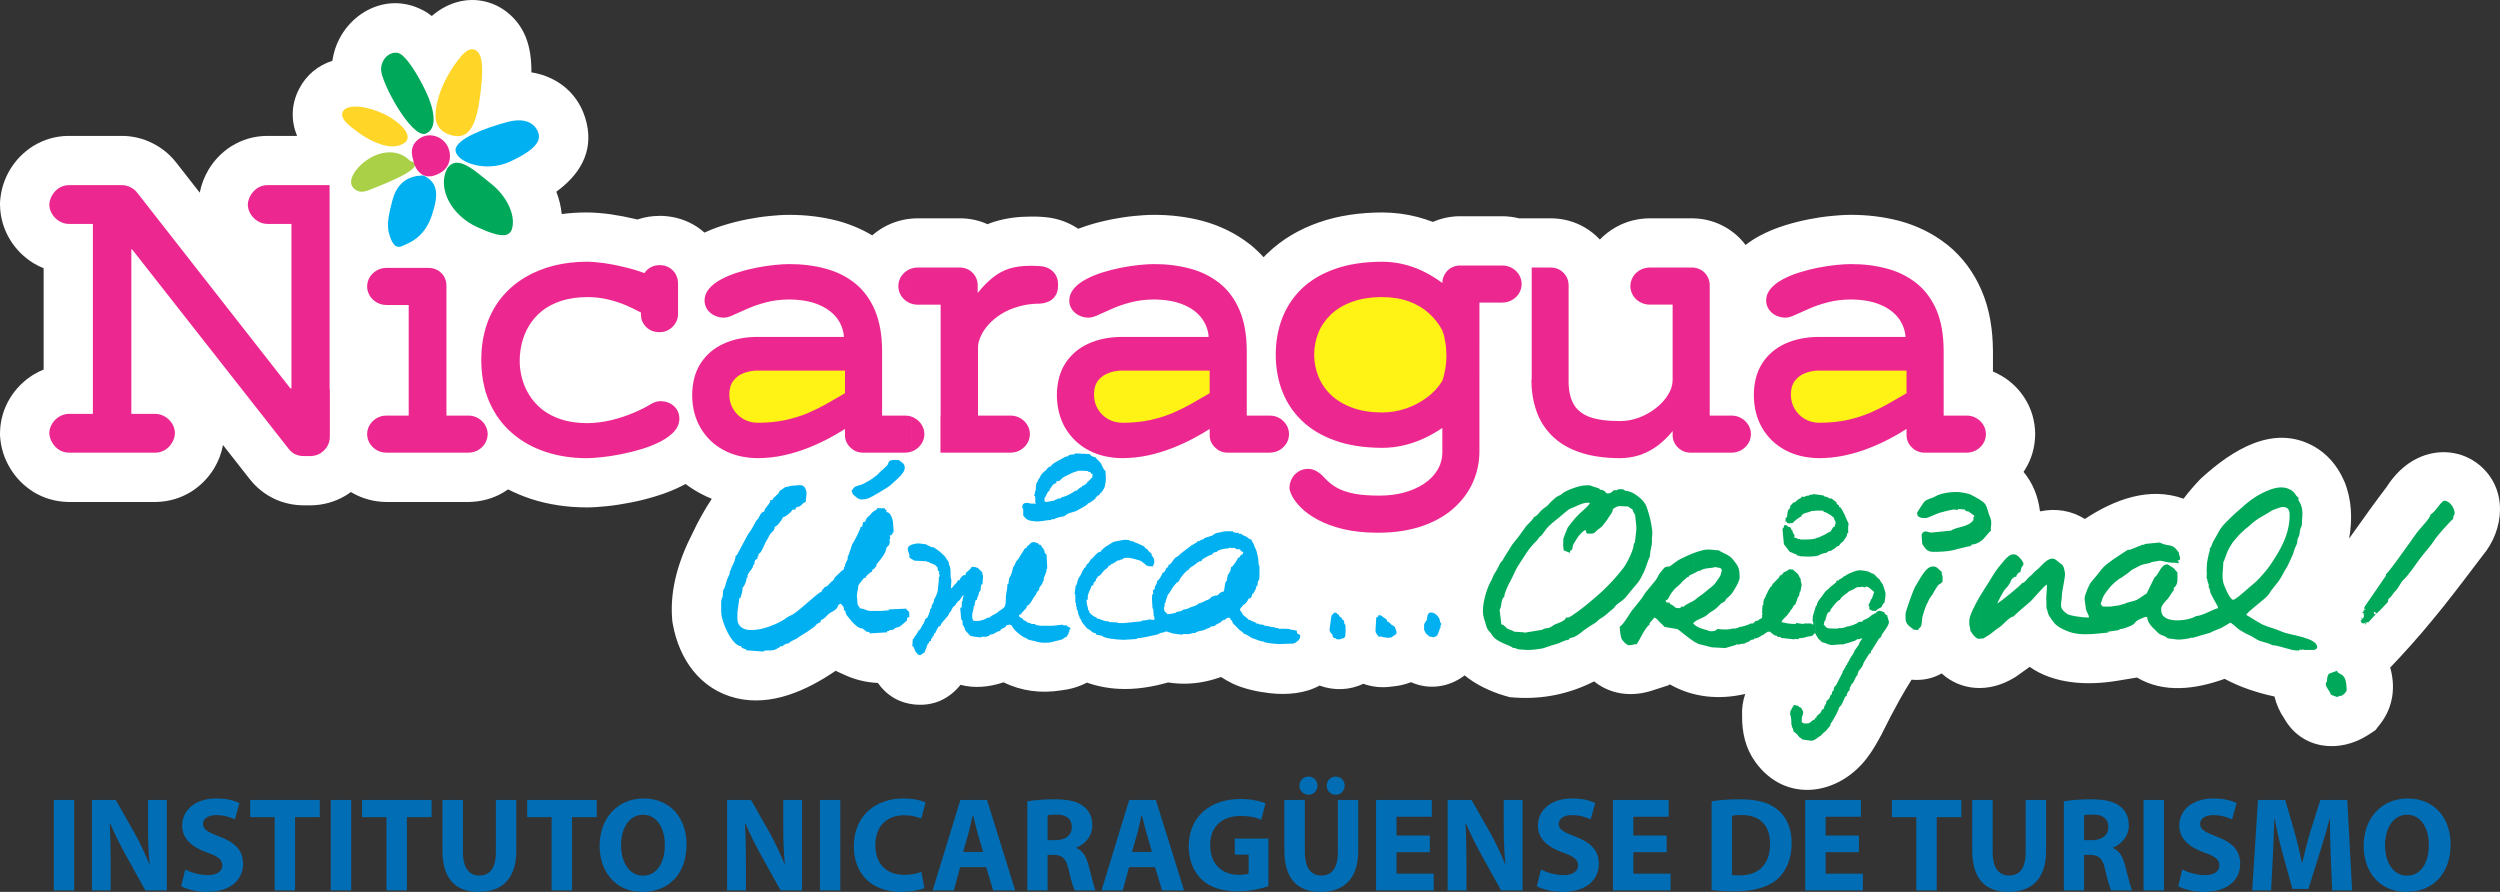 <svg xmlns="http://www.w3.org/2000/svg" width="500" height="178.38"><rect width="100%" height="100%" fill="#333333" stroke="none"/><path d="M14.836 178.086h-4.072V159.99h4.072v18.096zM18.386 178.084V159.99h4.772l3.757 6.623c1.078 1.914 2.118 4.175 2.958 6.204h.058c-.255-2.382-.322-4.826-.322-7.564v-5.264h3.758v18.094h-4.3l-3.867-6.986c-1.07-1.947-2.283-4.263-3.144-6.378h-.097c.123 2.41.175 4.957.175 7.918v5.446h-3.75zM37.045 173.906c1.077.557 2.79 1.11 4.537 1.11 1.88 0 2.875-.77 2.875-1.977 0-1.096-.86-1.78-3.03-2.523-3.01-1.078-4.99-2.742-4.99-5.408 0-3.077 2.592-5.414 6.833-5.414 2.085 0 3.548.4 4.616.91l-.903 3.277c-.703-.34-2.015-.86-3.758-.86-1.783 0-2.63.84-2.63 1.746 0 1.15.987 1.66 3.35 2.573 3.187 1.184 4.666 2.85 4.666 5.428 0 3.035-2.3 5.61-7.272 5.61-2.07 0-4.102-.558-5.118-1.133l.825-3.34zM54.927 163.432h-4.89v-3.442h13.918v3.442h-4.947v14.65h-4.08v-14.65zM70.24 178.086h-4.087V159.99h4.087v18.096zM77.297 163.432h-4.893v-3.442h13.918v3.442h-4.948v14.65h-4.077v-14.65zM92.582 159.99v10.394c0 3.14 1.202 4.722 3.275 4.722 2.142 0 3.322-1.503 3.322-4.722V159.99h4.08v10.147c0 5.587-2.824 8.243-7.543 8.243-4.56 0-7.224-2.547-7.224-8.304V159.99h4.09zM110.323 163.432h-4.887v-3.442h13.91v3.442h-4.937v14.65h-4.087v-14.65zM128.612 175.13c2.754 0 4.357-2.61 4.357-6.15 0-3.24-1.525-6.03-4.358-6.03-2.815 0-4.394 2.73-4.394 6.118 0 3.405 1.634 6.06 4.38 6.06h.014zm-.182 3.25c-5.338 0-8.508-4.054-8.508-9.21 0-5.418 3.484-9.474 8.803-9.474 5.55 0 8.587 4.166 8.587 9.156 0 5.952-3.567 9.527-8.858 9.527h-.024zM145.42 178.084V159.99h4.786l3.76 6.623c1.072 1.914 2.115 4.175 2.952 6.204h.052c-.225-2.382-.32-4.826-.32-7.564v-5.264h3.755v18.094h-4.287l-3.877-6.986c-1.073-1.947-2.272-4.263-3.133-6.378H149c.135 2.41.183 4.957.183 7.918v5.446h-3.764zM168.06 178.086h-4.07V159.99h4.07v18.096zM184.875 177.603c-.724.35-2.452.776-4.628.776-6.253 0-9.48-3.917-9.48-9.1 0-6.182 4.414-9.584 9.89-9.584 2.122 0 3.722.426 4.452.803l-.856 3.22c-.8-.345-1.968-.67-3.438-.67-3.225 0-5.75 1.965-5.75 6.018 0 3.618 2.15 5.903 5.77 5.903 1.267 0 2.618-.24 3.443-.592l.595 3.225zM196.618 170.384l-1.122-3.844c-.296-1.07-.603-2.434-.886-3.493h-.076c-.243 1.077-.545 2.453-.806 3.493l-1.1 3.844h3.99zm-4.582 3.05l-1.266 4.65h-4.242l5.54-18.095h5.34l5.634 18.095h-4.412l-1.394-4.652h-5.2zM209.518 168.023h1.61c2.038 0 3.24-1.02 3.24-2.614 0-1.635-1.116-2.493-2.997-2.493-1.003 0-1.572.048-1.852.13v4.976zm-4.053-7.76c1.31-.243 3.25-.404 5.45-.404 2.69 0 4.564.403 5.845 1.447 1.11.86 1.707 2.124 1.707 3.788 0 2.28-1.64 3.862-3.207 4.425v.082c1.256.51 1.956 1.69 2.42 3.356.556 2.057 1.1 4.437 1.438 5.127h-4.175c-.274-.514-.733-1.987-1.23-4.214-.52-2.28-1.304-2.868-2.993-2.896h-1.202v7.11h-4.053v-17.82zM230.396 170.384l-1.117-3.844c-.305-1.07-.625-2.434-.9-3.493h-.078c-.24 1.077-.53 2.453-.797 3.493l-1.107 3.844h3.998zm-4.586 3.05l-1.272 4.65h-4.232l5.535-18.095h5.332l5.64 18.095h-4.402l-1.393-4.652h-5.207zM253.68 177.248c-1.265.426-3.654 1.02-6.036 1.02-3.314 0-5.7-.825-7.364-2.414-1.634-1.585-2.538-3.943-2.538-6.597.02-6.015 4.4-9.457 10.325-9.457 2.34 0 4.138.463 5.036.858l-.874 3.305c-.99-.46-2.204-.773-4.184-.773-3.405 0-6.01 1.92-6.01 5.848 0 3.755 2.352 5.93 5.708 5.93.916 0 1.677-.1 1.984-.24v-3.812h-2.775v-3.195h6.728v9.528zM267.142 158.948c-1.053 0-1.8-.84-1.8-1.8 0-1.048.777-1.83 1.824-1.83.98 0 1.77.782 1.77 1.83 0 .96-.747 1.8-1.77 1.8h-.024zm-5.42 0c-1.065 0-1.837-.84-1.837-1.8 0-1.048.803-1.83 1.853-1.83.964 0 1.755.782 1.755 1.83 0 .96-.754 1.8-1.755 1.8h-.016zm-.757 1.04v10.395c0 3.14 1.2 4.725 3.286 4.725 2.143 0 3.324-1.506 3.324-4.725v-10.395h4.07v10.148c0 5.59-2.816 8.243-7.533 8.243-4.563 0-7.24-2.548-7.24-8.302v-10.09h4.095zM285.958 170.436h-6.652v4.293h7.44v3.355H275.21V159.99h11.155v3.362h-7.06v3.758h6.653v3.326zM289.53 178.084V159.99h4.786l3.754 6.623c1.078 1.914 2.127 4.175 2.955 6.204h.06c-.246-2.382-.337-4.826-.337-7.564v-5.264h3.764v18.094h-4.29l-3.874-6.986c-1.07-1.947-2.28-4.263-3.137-6.378h-.11c.138 2.41.19 4.957.19 7.918v5.446h-3.76zM308.2 173.906c1.07.557 2.784 1.11 4.53 1.11 1.878 0 2.885-.77 2.885-1.977 0-1.096-.867-1.78-3.046-2.523-3-1.078-4.99-2.742-4.99-5.408 0-3.077 2.606-5.414 6.848-5.414 2.06 0 3.533.4 4.622.91l-.916 3.277c-.703-.34-2.026-.86-3.773-.86-1.764 0-2.616.84-2.616 1.746 0 1.15.986 1.66 3.354 2.573 3.192 1.184 4.67 2.85 4.67 5.428 0 3.035-2.306 5.61-7.278 5.61-2.06 0-4.102-.558-5.124-1.133l.833-3.34zM333.342 170.436h-6.67v4.293h7.442v3.355H322.59V159.99h11.14v3.362h-7.058v3.758h6.67v3.326zM346.404 174.992c.347.082.93.082 1.433.082 3.728.034 6.174-2.005 6.174-6.33 0-3.897-2.205-5.747-5.744-5.747-.897 0-1.515.086-1.862.16v11.835zm-4.08-14.73c1.506-.274 3.462-.402 5.513-.402 3.454 0 5.706.56 7.434 1.875 1.87 1.4 3.056 3.654 3.056 6.867 0 3.472-1.263 5.86-2.973 7.33-1.914 1.586-4.838 2.334-8.38 2.334-2.127 0-3.65-.124-4.65-.26V160.26zM371.784 170.436h-6.654v4.293h7.436v3.355h-11.523V159.99h11.146v3.362h-7.06v3.758h6.654v3.326zM383.257 163.432h-4.884v-3.442h13.9v3.442h-4.932v14.65h-4.083v-14.65zM398.525 159.99v10.394c0 3.14 1.214 4.722 3.29 4.722 2.14 0 3.325-1.503 3.325-4.722V159.99h4.083v10.147c0 5.587-2.826 8.243-7.555 8.243-4.564 0-7.22-2.547-7.22-8.304V159.99h4.077zM416.815 168.023h1.618c2.04 0 3.247-1.02 3.247-2.614 0-1.635-1.135-2.493-3.006-2.493-.986 0-1.555.048-1.86.13v4.976zm-4.047-7.76c1.317-.243 3.252-.404 5.446-.404 2.687 0 4.565.403 5.85 1.447 1.103.86 1.694 2.124 1.694 3.788 0 2.28-1.634 3.862-3.186 4.425v.082c1.26.51 1.956 1.69 2.407 3.356.558 2.057 1.09 4.437 1.447 5.127h-4.19c-.265-.514-.72-1.987-1.23-4.214-.498-2.28-1.28-2.868-2.978-2.896h-1.215v7.11h-4.047v-17.82zM432.797 178.086h-4.086V159.99h4.087v18.096zM436.47 173.906c1.078.557 2.797 1.11 4.56 1.11 1.874 0 2.85-.77 2.85-1.977 0-1.096-.845-1.78-3.027-2.523-3.013-1.078-4.997-2.742-4.997-5.408 0-3.077 2.602-5.414 6.862-5.414 2.048 0 3.53.4 4.607.91l-.91 3.277c-.7-.34-2.017-.86-3.77-.86-1.777 0-2.626.84-2.626 1.746 0 1.15 1.01 1.66 3.36 2.573 3.193 1.184 4.663 2.85 4.663 5.428 0 3.035-2.3 5.61-7.27 5.61-2.08 0-4.107-.558-5.123-1.133l.82-3.34zM466.14 171.167c-.074-2.185-.156-4.793-.156-7.45h-.058c-.587 2.316-1.345 4.884-2.033 7.024l-2.21 7.045h-3.197l-1.932-6.978c-.587-2.145-1.184-4.7-1.63-7.09h-.068c-.067 2.45-.18 5.24-.28 7.504l-.356 6.863h-3.782l1.162-18.093h5.44l1.772 6.062c.59 2.078 1.13 4.333 1.54 6.447h.103c.477-2.094 1.098-4.446 1.716-6.49l1.9-6.02h5.39l.96 18.093h-3.977l-.304-6.916zM481.425 175.13c2.765 0 4.35-2.61 4.35-6.15 0-3.24-1.54-6.03-4.35-6.03-2.82 0-4.416 2.73-4.416 6.118 0 3.405 1.65 6.06 4.384 6.06h.03zm-.186 3.25c-5.344 0-8.51-4.054-8.51-9.21 0-5.418 3.482-9.474 8.804-9.474 5.553 0 8.59 4.166 8.59 9.156 0 5.952-3.57 9.527-8.852 9.527h-.033z" fill="#006db5"/><path d="M349.11 48.994c.872-.68 1.803-1.284 2.767-1.805 1.634-.874 3.32-1.56 5.08-2.11 1.55-.495 3.15-.885 4.75-1.207l.09-.022c1.467-.276 2.94-.51 4.427-.653 1.294-.128 2.587-.225 3.868-.225 3.298-.015 6.575.365 9.78 1.202 3.462.93 6.66 2.483 9.472 4.686l.04.027c3.082 2.447 5.382 5.6 6.93 9.2 1.653 3.814 2.247 7.965 2.277 12.106v4.114c.527.216 1.045.475 1.568.773 1.97 1.123 3.6 2.68 4.814 4.604 1.336 2.105 2.014 4.494 2.06 6.986v.316c-.046 2.487-.724 4.872-2.06 6.984-.094.137-.177.27-.265.408 1.823 2.18 2.912 4.85 3.28 7.826.046.036.08.05.107.064 3.116-.676 6.268-.122 8.876 1.536l.033-.03c5.82-3.83 12.817-6.518 19.71-4.032.96-1.284 2.013-2.504 3.118-3.676l.272-.283.286-.264c5.933-5.378 14.094-10.718 22.19-6.36 2.81 1.518 4.863 3.94 6.157 6.833l.06.16.092.166c1.47 3.61 1.625 7.527.94 11.388.234-.316.46-.648.69-.967 2.213-3.13 4.446-6.234 6.76-9.29 1.563-2.442 3.602-4.536 6.23-5.8 4.105-1.99 8.947-1.54 12.46 1.425 5.652 4.787 4.946 12.89.467 18.154-2.578 3.413-5.143 6.803-7.8 10.144-2.783 3.466-5.653 6.864-8.686 10.108l-1.872 1.996-.04.01c1.093 3.85.634 7.874-1.922 11.22l-1.04 1.337-1.416.93c-5.76 3.747-13.294 2.944-16.818-3.288-.93-1.348-1.576-2.836-1.944-4.382-3.46-.742-6.853-1.856-9.975-3.533-5.814 2.09-12.15 2.934-17.53-.264l-4.045.666c-5.925.97-12.552.624-17.418-2.796-.864.633-1.728 1.253-2.604 1.86l-.222.157-.24.14c-5.13 3.14-10.765 2.59-14.53-.843-1.72.98-3.75 1.452-6.027 1.254-.82 1.317-1.622 2.656-2.38 4.01-1.232 2.206-2.385 4.434-3.502 6.692l-.072.152-.08.15c-.84 1.572-1.71 3.1-2.796 4.545-5.745 7.653-16.382 9.235-22.395.925-1.966-2.71-2.69-5.867-2.662-9.162-.083-1.552.14-3.058.623-4.464-5.188 1.19-10.406.755-15.12-1.938l-.1.16-3.402 1.1c-3.663 1.183-7.552.934-10.805-1.245-.28-.19-.54-.382-.793-.59-4.896 2.465-10.108 3.62-15.814 3.235l-1.09-.085-1.052-.304c-2.926-.88-5.656-2.19-7.944-4.044-3.08 2.35-7.07 2.985-10.714 1.357-1.22.474-2.516.763-3.84.87-1.935.285-3.882.11-5.717-.558-2.72 1.32-5.882 1.41-8.74.365-2.942 1.598-6.48 1.902-9.92 1.528-2.436-.274-5.284-.88-7.493-1.944-.8-.39-1.552-.81-2.295-1.3-1.156.418-2.346.744-3.563.978-2.32.435-4.686.475-7.017.11-3.164.897-6.444 1.445-9.743 1.284-2.203-.1-4.418-.51-6.496-1.25-1.63.85-3.414 1.365-5.255 1.566-3.99.618-7.887.122-11.405-1.625-2.854.947-5.81 1.25-8.62.5-2.11 2.62-5.088 4.247-8.907 3.958-3.355-.252-5.902-1.88-7.63-4.332-2.474-.103-4.9-.73-7.136-1.835-.438-.182-.88-.386-1.293-.602-5.84 3.987-12.93 7.176-19.93 5.466-7.193-1.75-11.39-7.796-12.65-14.807l-.08-.457-.043-.45c-.518-6.095 1.363-12.005 4.12-17.36 1.11-2.38 2.382-4.625 3.797-6.783-.79-.313-1.576-.684-2.322-1.092-1.02-.554-2.005-1.174-2.918-1.87-.146.084-.31.163-.465.25-1.726.884-3.52 1.605-5.366 2.162-1.695.526-3.414.967-5.157 1.296-1.573.31-3.147.563-4.735.727-1.345.14-2.69.247-4.05.247-3.837 0-7.647-.542-11.292-1.744l-.04-.015c-1.51-.51-2.975-1.122-4.384-1.843-.356.246-.734.478-1.1.7-2.044 1.165-4.313 1.768-6.67 1.816H77.113c-2.34-.048-4.586-.65-6.622-1.804-.106-.056-.21-.117-.313-.184-.353.262-.736.51-1.117.743l-.045.03c-2.07 1.213-4.403 1.85-6.795 1.89h-1.467c-2.032 0-4.016-.44-5.86-1.285l-.073-.043c-1.89-.9-3.54-2.23-4.844-3.88L44.6 89.008c-.305 1.637-.896 3.216-1.772 4.653-1.123 1.865-2.662 3.444-4.51 4.625l-.05.033-.065.037c-2.097 1.305-4.488 1.987-6.96 2.038H13.62c-2.474-.05-4.875-.733-6.984-2.038l-.08-.055-.096-.067c-1.81-1.178-3.326-2.73-4.424-4.573-1.147-1.875-1.817-3.965-2-6.135l-.036-.5.003-.498c.04-2.462.733-4.832 2.005-6.91 1.172-1.914 2.78-3.52 4.692-4.69.64-.39 1.327-.74 2.027-1.02V53.653c-.69-.28-1.37-.62-2.027-1.013-1.91-1.18-3.52-2.78-4.69-4.696C.737 45.844.044 43.49.004 41.028L0 40.535l.037-.49c.182-2.197.852-4.28 1.993-6.16 1.104-1.837 2.62-3.392 4.43-4.57l.097-.063.082-.05c2.117-1.3 4.506-1.995 6.98-2.02h10.994c2.053.04 4.053.536 5.884 1.46l.073.035c1.82.922 3.382 2.197 4.64 3.79l4.74 6.065c.316-1.637.918-3.2 1.79-4.646 1.106-1.838 2.612-3.393 4.417-4.57l.1-.064.095-.05c2.1-1.3 4.494-1.995 6.968-2.02h6.092c-1.205-2.94-1.23-6.237.407-9.396 1.502-2.897 3.88-4.728 6.666-5.63 1.14-8.373 9.996-14.322 18.017-10.147.666.32 1.284.73 1.86 1.19C89.678.32 94.112-.907 98.426.736c3.052 1.166 5.495 3.64 6.715 6.66.877 2.168 1.16 4.63 1.14 7.07 5.223.852 9.626 4.253 11.026 10.05 1.47 6.08-1.628 10.617-6.04 13.824.556 1.437.925 2.946 1.083 4.47 1.653-.218 3.318-.32 4.982-.32 1.573 0 3.128.147 4.692.348l.067.012c1.678.244 3.33.56 4.96.95.15.04.296.073.433.1 1.403-.475 2.872-.72 4.36-.72h.58l.263.01c2.35.126 4.62.835 6.6 2.1.58.38 1.11.79 1.616 1.233 1.217-.572 2.458-1.047 3.736-1.442 1.558-.495 3.156-.885 4.747-1.207l.098-.022c1.46-.276 2.942-.51 4.424-.653 1.293-.128 2.59-.225 3.867-.225 3.302-.015 6.59.365 9.792 1.202 2.42.657 4.744 1.62 6.877 2.9.694-.612 1.464-1.15 2.285-1.625 2.03-1.148 4.29-1.745 6.622-1.784h8.842c1.844.018 3.645.42 5.316 1.174.456-.192.92-.36 1.403-.517l.12-.027c2.29-.697 4.69-.98 7.083-.98.38 0 .755 0 1.14.003.57.017 1.142.047 1.7.105 2.09.162 4.1.788 5.926 1.853.255.153.508.314.76.472.633-.24 1.28-.463 1.932-.67 1.56-.495 3.144-.885 4.756-1.207l.086-.022c1.475-.276 2.942-.51 4.418-.653 1.305-.128 2.595-.225 3.873-.225 3.31-.015 6.59.365 9.78 1.202 3.457.93 6.664 2.483 9.484 4.686l.04.027c.973.785 1.886 1.646 2.713 2.556.235-.268.493-.505.764-.767 2.9-2.808 6.39-4.826 10.197-6.164 4.07-1.443 8.4-2.003 12.72-2.02h.105c2.367.017 4.728.306 7.022.912 1.038.277 2.05.602 3.055.977 1.625-.714 3.4-1.098 5.197-1.134H300.64c1.067.02 2.144.158 3.173.42h6.568c2.315.04 4.58.654 6.58 1.828 1.13.66 2.137 1.47 3.01 2.413.922-.955 1.987-1.786 3.168-2.458 2.038-1.148 4.278-1.745 6.633-1.784H338.615c2.32.04 4.57.654 6.57 1.828 1.53.895 2.872 2.082 3.927 3.5" fill="#fff" fill-rule="evenodd"/><path d="M96.89 84.786c-.343-.475-.76-.86-1.283-1.163-.58-.337-1.223-.5-1.917-.505h-4.4V57.084c0-.648-.173-1.242-.472-1.765-.313-.53-.74-.954-1.265-1.264-.53-.304-1.12-.462-1.765-.478h-8.523c-.694.016-1.32.174-1.902.508-.593.335-1.035.764-1.4 1.327-.347.557-.523 1.178-.54 1.875.017.693.193 1.317.54 1.88.365.557.807.998 1.4 1.327.58.328 1.208.487 1.902.505h4.476v22.118h-4.475c-.694.006-1.32.168-1.902.505-.593.326-1.035.767-1.4 1.33-.347.554-.523 1.178-.54 1.862.017.715.193 1.333.54 1.893.365.554.807.986 1.4 1.327.58.328 1.208.48 1.902.5H93.69c.694-.02 1.336-.172 1.917-.5.523-.31.94-.685 1.284-1.175v-4.074zm0-18.327v11.03c-.416-1.68-.635-3.522-.638-5.502.003-2 .222-3.84.64-5.53M58.283 44.786h-4.817c-.69-.013-1.333-.2-1.923-.56-.588-.356-1.068-.83-1.418-1.42-.378-.592-.557-1.237-.566-1.934.054-.677.25-1.304.608-1.888.347-.57.825-1.044 1.376-1.406.578-.353 1.22-.54 1.923-.55H65.92v40.813h.05v9.535c-.01.694-.18 1.333-.527 1.905-.36.59-.83 1.044-1.418 1.41-.59.334-1.24.52-1.96.525h-1.31c-.61 0-1.18-.12-1.7-.362-.516-.234-.936-.587-1.31-1.074L26.413 49.87h-.146v32.9h4.817c.696.03 1.34.196 1.926.567.59.344 1.07.83 1.433 1.415.36.597.535 1.24.545 1.932-.052.685-.244 1.303-.59 1.875-.345.59-.807 1.058-1.388 1.426-.566.35-1.21.53-1.926.548h-17.32c-.7-.02-1.357-.198-1.93-.548-.556-.368-1.025-.837-1.363-1.427-.36-.573-.556-1.19-.616-1.876.018-.693.194-1.335.566-1.932.356-.584.84-1.07 1.415-1.415.6-.37 1.23-.538 1.93-.566h4.81V44.786h-4.81c-.7-.013-1.33-.2-1.93-.56-.576-.356-1.06-.83-1.415-1.42-.372-.592-.548-1.237-.566-1.934.06-.677.255-1.304.617-1.888.34-.57.808-1.044 1.365-1.406.572-.353 1.23-.54 1.93-.55h10.652c.572.01 1.122.14 1.68.42.535.276.99.63 1.335 1.09l30.645 39.15h.207v-32.9zM96.89 77.49c.248 1.058.598 2.044 1.017 2.984 1.09 2.443 2.578 4.49 4.52 6.153 1.913 1.66 4.143 2.896 6.69 3.748 2.544.834 5.283 1.26 8.216 1.26.815 0 1.81-.067 3.028-.198 1.212-.127 2.496-.328 3.895-.608 1.394-.27 2.77-.616 4.14-1.036 1.362-.414 2.597-.925 3.74-1.503 1.127-.59 2.028-1.265 2.722-2.01.663-.758 1.01-1.613 1.022-2.544-.01-.697-.174-1.305-.518-1.832-.33-.523-.794-.928-1.345-1.23-.584-.28-1.208-.44-1.91-.44-.35 0-.674.042-.978.155-.314.084-.6.218-.874.39-.962.586-2.112 1.182-3.484 1.76-1.37.584-2.857 1.083-4.46 1.476-1.608.392-3.236.593-4.912.615-1.984-.02-3.728-.264-5.222-.772-1.485-.493-2.75-1.17-3.818-2.02-1.035-.862-1.89-1.823-2.547-2.895-.654-1.077-1.123-2.19-1.43-3.347-.293-1.17-.442-2.297-.442-3.402 0-1.198.15-2.422.443-3.633.307-1.198.776-2.354 1.436-3.437.65-1.105 1.517-2.075 2.576-2.936 1.053-.846 2.352-1.522 3.852-2.015 1.525-.496 3.28-.748 5.292-.758 1.47.01 2.85.174 4.13.487 1.277.31 2.458.7 3.553 1.164 1.077.47 2.066.952 2.97 1.445v.41c0 .654.167 1.24.478 1.765.317.523.74.946 1.27 1.256.514.318 1.104.47 1.76.488h.345c.6-.018 1.156-.167 1.686-.46.52-.313.953-.717 1.288-1.22.344-.5.535-1.05.587-1.697v-6.38c-.006-.654-.155-1.25-.444-1.786-.297-.54-.702-.968-1.213-1.306-.514-.334-1.11-.505-1.768-.553h-.34c-.6 0-1.16.152-1.69.426-.524.287-.953.664-1.263 1.166-1.333-.487-2.69-.907-4.12-1.22-1.41-.356-2.757-.603-4.05-.794-1.3-.162-2.416-.262-3.384-.262-2.297 0-4.488.262-6.585.788-2.08.523-4.032 1.318-5.787 2.37-1.752 1.05-3.298 2.365-4.59 3.926-1.31 1.582-2.317 3.42-3.032 5.513-.167.484-.313.995-.447 1.522v11.03zm0 11.37v-4.074c.035.06.068.106.098.167.35.554.527 1.178.557 1.862-.03.715-.207 1.333-.557 1.893-.03.046-.063.09-.097.152m85.383-5.54c-.395-.14-.812-.196-1.247-.202h-4.607V70.195c-.007-3.24-.512-5.982-1.468-8.215-.96-2.23-2.306-4.014-3.998-5.36-1.713-1.347-3.682-2.324-5.918-2.91-2.252-.6-4.662-.902-7.24-.892-.794 0-1.767.064-2.89.176-1.117.116-2.328.292-3.594.54-1.26.25-2.5.562-3.724.95-1.235.375-2.343.847-3.353 1.38-1.007.538-1.82 1.16-2.407 1.86-.603.705-.91 1.502-.925 2.378.015.685.2 1.29.557 1.802.368.51.846.915 1.418 1.198.61.283 1.25.433 1.95.433.505-.028 1.165-.198 1.932-.576.794-.347 1.726-.773 2.8-1.245 1.074-.475 2.294-.892 3.654-1.245 1.388-.368 2.903-.556 4.583-.57 2.25.014 4.184.327 5.76.97 1.6.638 2.84 1.526 3.745 2.637.87 1.126 1.376 2.425 1.485 3.877h-17.234c-2.608 0-4.887.465-6.84 1.366-1.985.9-3.497 2.22-4.604 3.95-1.106 1.722-1.66 3.846-1.675 6.33.015 2.488.57 4.65 1.674 6.55 1.106 1.883 2.618 3.362 4.602 4.43 1.954 1.062 4.233 1.6 6.84 1.625 1.826-.015 3.594-.21 5.31-.593 1.686-.378 3.302-.88 4.817-1.485 1.493-.593 2.872-1.232 4.12-1.9 1.23-.665 2.31-1.28 3.2-1.867v1.384c.006.563.174 1.096.487 1.598.298.508.737.922 1.257 1.263.523.316 1.117.48 1.753.5h8.53c.434-.004.85-.074 1.246-.21v-7.006zm0-29.61v7.02c-.243-.065-.462-.17-.672-.296-.583-.332-1.055-.764-1.402-1.327-.34-.56-.53-1.184-.532-1.892.003-.69.19-1.315.532-1.875.347-.566.82-.995 1.403-1.333.21-.115.43-.222.673-.298m0 36.614c.228-.067.448-.177.66-.29.585-.34 1.04-.772 1.39-1.326.36-.56.54-1.178.552-1.893-.012-.684-.192-1.308-.55-1.862-.35-.563-.807-1.004-1.39-1.33-.214-.127-.434-.225-.662-.304v7.004zm29.218-13.08c-.088.57-.118 1.16-.118 1.785 0 .616.03 1.228.12 1.806v-3.593zm0-21.402v2.36c-.097.388-.252.73-.456 1.01-.347.48-.757.838-1.223 1.045-.468.213-.857.347-1.22.4-.355.054-.54.072-.56.066-1.603.006-3.063.204-4.38.6-1.315.374-2.46.89-3.473 1.52-.992.65-1.838 1.35-2.513 2.106-.688.784-1.196 1.56-1.525 2.342-.372.776-.542 1.51-.542 2.182v13.644h6.52c.704.006 1.336.168 1.912.505.584.326 1.05.767 1.4 1.33.352.554.53 1.178.55 1.862-.02.715-.198 1.333-.55 1.893-.35.554-.816.986-1.4 1.327-.576.328-1.208.48-1.91.5h-14.032v-7.417h.034v-22.19l-4.61.014c-.438 0-.846-.073-1.24-.213v-7.02c.394-.132.802-.196 1.24-.205h8.52c.645.012 1.232.183 1.75.478.53.313.95.742 1.27 1.27.302.522.47 1.113.482 1.752v1.585c1.028-1.278 2.06-2.313 3.073-3.113.99-.8 2.097-1.38 3.29-1.768 1.192-.366 2.604-.55 4.217-.55.3 0 .612 0 .955.017.352 0 .69.024 1.034.057.675.043 1.266.232 1.795.54.523.312.943.72 1.244 1.234.146.265.258.54.347.834m0 2.36v-2.36c.07.28.107.578.113.9v.473c-.006.368-.048.687-.112.988m44.986 25.834c-.18-.155-.383-.29-.602-.414-.576-.337-1.22-.5-1.917-.505h-4.607V70.195c-.01-3.24-.5-5.982-1.467-8.215-.968-2.23-2.29-4.014-3.998-5.36-1.704-1.347-3.685-2.324-5.925-2.91-2.23-.6-4.64-.902-7.217-.892-.804 0-1.774.064-2.894.176-1.124.116-2.332.292-3.595.54-1.265.25-2.522.562-3.745.95-1.22.375-2.343.847-3.33 1.38-1.013.538-1.813 1.16-2.41 1.86-.6.705-.912 1.502-.92 2.378.008.685.184 1.29.556 1.802.35.51.84.915 1.42 1.198.594.283 1.236.433 1.93.433.517-.028 1.17-.198 1.956-.576.782-.347 1.707-.773 2.782-1.245 1.086-.475 2.29-.892 3.666-1.245 1.36-.368 2.897-.556 4.583-.57 2.248.014 4.162.327 5.77.97 1.6.638 2.838 1.526 3.72 2.637.877 1.126 1.397 2.425 1.497 3.877h-17.246c-2.608 0-4.893.465-6.844 1.366-1.96.9-3.484 2.22-4.6 3.95-.816 1.3-1.336 2.802-1.55 4.543v3.593c.214 1.744.734 3.332 1.55 4.744 1.116 1.883 2.64 3.362 4.6 4.43 1.95 1.062 4.236 1.6 6.844 1.625 1.84-.015 3.602-.21 5.306-.593 1.683-.378 3.3-.88 4.82-1.485 1.497-.593 2.873-1.232 4.114-1.9 1.235-.665 2.322-1.28 3.21-1.867v1.384c.01.563.17 1.096.48 1.598.314.508.737.922 1.267 1.263.518.316 1.102.48 1.76.5h8.517c.696-.02 1.34-.172 1.917-.5.22-.13.422-.28.602-.423v-5.575zm0-20.487v14.764l-.043-.095c-.86-2.25-1.287-4.684-1.287-7.264 0-2.614.426-5.04 1.278-7.278l.052-.128zm124.83 23.624c.027.563.18 1.096.483 1.598.32.508.74.922 1.268 1.263.53.316 1.12.48 1.768.5h8.52c.69-.02 1.336-.172 1.896-.5.593-.34 1.053-.773 1.4-1.327.362-.56.53-1.178.538-1.893-.01-.684-.176-1.308-.54-1.862-.345-.563-.805-1.004-1.398-1.33-.56-.337-1.205-.5-1.896-.505h-4.616V70.195c-.015-3.24-.493-5.982-1.448-8.215-.97-2.23-2.316-4.014-4.02-5.36-1.713-1.347-3.676-2.324-5.918-2.91-2.237-.6-4.647-.902-7.224-.892-.803 0-1.774.064-2.888.176-1.128.116-2.33.292-3.61.54-1.26.25-2.506.562-3.726.95-1.217.375-2.355.847-3.35 1.38-1.004.538-1.8 1.16-2.4 1.86-.61.705-.91 1.502-.923 2.378.012.685.2 1.29.563 1.802.36.51.828.915 1.412 1.198.6.283 1.245.433 1.94.433.513-.028 1.16-.198 1.946-.576.785-.347 1.716-.773 2.796-1.245 1.07-.475 2.294-.892 3.664-1.245 1.372-.368 2.884-.556 4.576-.57 2.237.014 4.163.327 5.763.97 1.604.638 2.83 1.526 3.722 2.637.882 1.126 1.384 2.425 1.506 3.877h-17.246c-2.6 0-4.887.465-6.86 1.366-1.95.9-3.48 2.22-4.584 3.95-1.09 1.722-1.643 3.846-1.658 6.33.015 2.488.57 4.65 1.658 6.55 1.104 1.883 2.635 3.362 4.585 4.43 1.972 1.062 4.26 1.6 6.86 1.625 1.837-.015 3.596-.21 5.303-.593 1.704-.378 3.31-.88 4.82-1.485 1.506-.593 2.878-1.232 4.117-1.9 1.24-.665 2.315-1.28 3.2-1.867v1.384zm-39.366-4.056V57.005c-.006-.64-.173-1.23-.474-1.753-.31-.527-.728-.956-1.263-1.27-.524-.294-1.108-.465-1.774-.477h-8.506c-.697.012-1.33.183-1.917.502-.59.338-1.047.767-1.397 1.333-.34.56-.52 1.18-.55 1.875.03.708.21 1.32.55 1.883.35.572.807.995 1.397 1.324.587.33 1.22.496 1.917.505h4.6v15.086c-.008.995-.316 1.99-.915 2.946-.594.95-1.38 1.843-2.377 2.628-.995.794-2.112 1.424-3.348 1.908-1.226.468-2.492.702-3.797.718-2.617.012-4.683-.274-6.217-.83-1.5-.58-2.585-1.48-3.22-2.685-.646-1.21-.966-2.79-.932-4.73V57.006c-.018-.64-.177-1.23-.48-1.753-.32-.527-.75-.956-1.267-1.27-.516-.294-1.112-.465-1.763-.477h-3.87V75.91h-.05v.06c-.015 2.21.317 4.264.97 6.153.637 1.893 1.68 3.563 3.08 4.972 1.406 1.427 3.232 2.535 5.5 3.33 2.25.79 4.97 1.195 8.196 1.21 1.467-.015 2.842-.243 4.108-.694 1.27-.455 2.43-1.08 3.49-1.897 1.057-.81 2.022-1.75 2.895-2.836v.967c.006.563.176 1.096.478 1.598.3.508.727.922 1.262 1.263.533.316 1.108.48 1.76.5h8.312c.7-.02 1.33-.172 1.905-.5.575-.34 1.047-.773 1.397-1.327.364-.56.53-1.178.543-1.893-.012-.684-.18-1.308-.544-1.862-.35-.563-.823-1.004-1.398-1.33-.575-.337-1.205-.5-1.905-.505h-4.397zm-85.464-4.804c.86 2.193 2.142 4.14 3.877 5.81 1.755 1.702 3.977 3.03 6.642 3.98 2.678.97 5.827 1.447 9.44 1.47 1.612-.017 3.118-.194 4.563-.568 1.433-.356 2.766-.843 4.02-1.433 1.24-.612 2.39-1.266 3.444-1.984v4.82c0 1.33-.328 2.524-.98 3.592-.635 1.065-1.536 1.994-2.677 2.742-1.15.767-2.49 1.354-3.995 1.768-1.528.417-3.162.612-4.912.612-1.93 0-3.554-.107-4.92-.36-1.37-.252-2.56-.642-3.557-1.186-.97-.548-1.86-1.26-2.65-2.15-.453-.51-.936-.88-1.46-1.188-.52-.298-1.09-.466-1.713-.466-.71 0-1.35.19-1.914.542-.55.338-.98.8-1.293 1.372-.32.57-.484 1.193-.502 1.86-.003.413.182.985.554 1.71.383.718.973 1.49 1.804 2.327.834.834 1.944 1.62 3.317 2.368 1.366.748 3.058 1.372 5.03 1.86 1.993.473 4.327.735 7.02.735 3.368 0 6.316-.472 8.857-1.35 2.535-.883 4.637-2.08 6.326-3.607 1.686-1.52 2.97-3.258 3.816-5.21.855-1.955 1.27-4.012 1.27-6.178V60.516h4.61c.683-.015 1.32-.173 1.904-.51.584-.33 1.04-.762 1.396-1.325.344-.556.517-1.173.533-1.87-.016-.71-.19-1.327-.533-1.88-.356-.564-.812-1.002-1.396-1.33-.585-.326-1.22-.49-1.905-.5h-8.528c-.655.01-1.236.174-1.768.478-.527.314-.944.73-1.245 1.263-.314.518-.485 1.11-.488 1.757-1.055-.788-2.203-1.51-3.432-2.14-1.238-.644-2.577-1.15-4.007-1.527-1.446-.38-2.96-.575-4.59-.59-3.63.015-6.775.496-9.46 1.454-2.674.944-4.89 2.27-6.648 3.962-1.716 1.668-2.988 3.59-3.85 5.794v14.764zm0 11.298v-5.575c.298.256.57.563.79.916.354.554.52 1.178.534 1.862-.013.715-.18 1.333-.533 1.893-.222.34-.493.645-.79.904" fill="#ed2790"/><path d="M169 78.647c-1.17.678-2.37 1.37-3.568 2.05-1.214.697-2.5 1.327-3.852 1.918-1.38.578-2.882 1.037-4.522 1.4-1.64.352-3.47.53-5.504.54-1.08-.01-2.06-.26-2.903-.75-.857-.503-1.536-1.18-2.035-2.036-.502-.847-.755-1.82-.758-2.913.02-1.14.29-2.06.85-2.76.55-.7 1.247-1.202 2.11-1.51.874-.316 1.772-.483 2.737-.47H169v4.53zM241.934 78.647c-1.168.678-2.364 1.37-3.57 2.05-1.21.697-2.49 1.327-3.854 1.918-1.382.578-2.873 1.037-4.513 1.4-1.64.352-3.466.53-5.513.54-1.084-.01-2.048-.26-2.9-.75-.87-.503-1.534-1.18-2.036-2.036-.5-.847-.752-1.82-.752-2.913.01-1.14.29-2.06.83-2.76.564-.7 1.273-1.202 2.14-1.51.858-.316 1.762-.483 2.718-.47h17.45v4.53zM276.434 59.414c-2.334.01-4.352.337-6.065.967-1.708.625-3.13 1.49-4.233 2.56-1.108 1.087-1.96 2.31-2.49 3.685-.544 1.375-.81 2.824-.81 4.33 0 1.488.275 2.915.832 4.297.54 1.372 1.368 2.613 2.485 3.69 1.126 1.08 2.538 1.945 4.257 2.578 1.698.65 3.718.964 6.022.974 1.637-.01 3.237-.268 4.792-.804 1.543-.538 2.94-1.278 4.208-2.224 1.245-.94 2.264-2.042 3.028-3.292.307-.922.514-1.823.645-2.654.113-.867.195-1.68.174-2.434-.01-1.016-.08-1.89-.218-2.632-.113-.755-.25-1.333-.378-1.747-.146-.407-.22-.617-.222-.617-.67-1.288-1.55-2.413-2.653-3.414-1.082-1-2.417-1.802-3.98-2.374-1.553-.575-3.352-.88-5.396-.888" fill="#fff215"/><path d="M84.74 35.1c-3.806-.004-5.55 2.205-6.295 5.093-.742 2.88-1.14 4.762-.605 6.627.54 1.85 1.262 3.015 2.64 2.373 1.355-.627 4.364-1.594 5.883-6.113 1.518-4.53 1.083-6.572-1.622-7.98" fill="#00b0f0"/><path d="M82.048 32.202c-2.297-2.398-5.72-2.085-8.303-.432-2.605 1.65-4.264 4.263-3.205 5.638 1.062 1.375 2.49.97 3.627.45.722-.325 12.096-4.4 7.88-5.656" fill="#a9d046"/><path d="M80.396 28.865c2.912-1.315-.255-4.41-3.517-6.025-3.266-1.604-7.45-2.194-8.314-.527-.87 1.683 2.434 3.594 3.146 4.206.712.595 5.657 3.906 8.684 2.345" fill="#ffd527"/><path d="M87.38 34.912c3.106-1.248 3.06-4.446 1.84-6.15-1.21-1.707-3.85-2.413-5.732-.748-1.872 1.673-.837 3.675-.776 4.308.085.627 1.29 4.078 4.667 2.59" fill="#ed2790"/><path d="M85.097 26.74c2.517-.925 1.765-4.944.07-8.453-1.68-3.517-3.815-6.834-5.194-7.55-1.372-.693-3.633.48-3.764 3.065-.092 2.586 6.076 13.86 8.887 12.938" fill="#00a85a"/><path d="M89.453 26.767c2.967 1.14 5.33.605 6.397-6.384 1.055-6.968.4-8.693.155-9.278-.225-.61-1.455-2.507-3.67.02-2.21 2.518-4.126 6.127-4.79 8.94-.678 2.81-.976 5.293 1.908 6.702" fill="#ffd527"/><path d="M91.112 29.914c-.13 2.376 5.81 4.752 10.896 2.41 5.063-2.328 6.06-4.096 5.73-5.496-.338-1.406-1.875-3.615-6.278-2.42-4.394 1.182-10.157 3.327-10.348 5.506" fill="#00b0f0"/><path d="M89.453 33.677c-2.032 3.837.64 9.296 5.995 11.752 5.346 2.448 6.86 1.973 7.108-.494.262-2.468-1.39-5.89-4.373-8.216-2.966-2.322-6.706-6.073-8.73-3.043" fill="#00a85a"/><path d="M240.704 107.82h-.21v.15h-.356c-.052.124-.25.276-.43.276h-.203c-.152.395-1.21.736-1.543 1.083-.407.416-.38.252-.72.547-.208.182-.52.404-.768.59-.23.183-.47.383-.672.587-.332.347-.59.34-.803.55-.342.314-.805 1.35-1.313 1.382-.006.65-.338.396-.523.822-.152.368-.237.69-.666.746-.06.435-.734 1.53-1.075 1.624 0 .904-.5.743-.5 1.69l-.342.154c0 .378.207.782-.155.922l-.03.922.112 1.84h.122l.097 1.203v.282l.09-.015.107.733c-.15.028-.155.06-.343.06-.65 0-.22-.197-1.004-.01-.325.072-.754.15-1.132.15l-.203.16-3.407.34H223.7c-.158 0-.158-.06-.28-.122l-1.575-.073-.195-.155c-1.14 0-1.58-.548-2.334-.566v-.22c-.46-.002-1.49-.875-1.49-1.128v-.286h-.214v-.353c0-.064-.292-.87-.292-1.488v-.29h.234v-.563c0-.827.666-1.524.706-2.163l.414-.168v-.225c0-.218.31-.568.49-.632v-.213c0-.252.322-.27.423-.706.43-.04.873-.706 1.11-1.026.274-.383.974-.58 1.026-1.086l.423-.09v-.215c.484 0 1.317-.77 1.485-.77h.36l-.03-.09.523-.122c.207-.328.748-.292 1.2-.292h.135c.32 0 2.118.506 2.365.627.01 0 .837.648.837.648.243.293.596.426 1.13.426h.43c.046-.183.28-.637.28-.703v-.286c0-.39-.222-.985-.492-1.06 0-.783-.39-.61-.667-1.03-.2-.304-.072-.222-.422-.432-.557-.32-.158-.192-.417-.43-.105-.112-.94-.455-1.146-.556-.468-.237-.745-.237-1.17-.526h-.296c-.886-.603-2.383-.073-3.332.076-.335.042-.977.544-1.266.703-.23.12-1.108.663-1.14.925h-.205l-.064.35c-.665.012-1.344.88-1.694 1.3-.204.24-.128-.032-.39.312-.19.256-.133.18-.292.48-.173.327-.605.45-.672.844l-.155.32h-.204c-.046.495-.207.246-.368.7-.058.176-.213.56-.326.733-.226.324-.65.957-.692 1.46l-.12.492-.193.228-.216 1.558c.087.13.148.13.124.28l.024.572v.992h.137v.572c0 .235.137.1.137.347v.43c.262.095.21.438.262.727.076.363.31.664.31.758v.21c.292.113.323.65.533.88.22.25.46.596.66.833.328.417.365.387.837.657.225.134.642.606.88.606l.258.013.158.32 1.205.24c.198.502 3.08.782 3.968.782l.286.024 2.695-.17v-.14c.547 0 2.18-.323 2.717-.457.532-.13.675-.165 1.293-.28.447-.086.502-.402 1.23-.402.2-.133.377-.206.708-.206.204 0 .603.277 1.05.277l-.01.086 2.137.274v-.14h1.357s.518-.18.654-.195c.388-.06.57.095.7-.18l.765-.26c.262 0 .49-.056.71-.135v-5.687c-.165.088-.317.15-.354.15h-.212v.142h-.356c-.036.207-1.08.712-1.418.712l-.94.426-.822.156c-.103.24-.8.406-1.21.406l-.226.195-.703.184-.98.124c-.1-.386-.706-.228-.706-1.43h.14v-.636c0-.188.095-.207.204-.28 0-.426.208-.76.3-1.135.14-.575.295-.49.517-.9.182-.332.89-1.437 1.13-1.625.25-.213.056-.195.352-.362.257-.15.257-.037.382-.323.2-.41.304-.517.517-.828.2-.308 1.028-1.315 1.41-1.35.056-.406.902-.81 1.19-1.006.34-.225.692-.745 1.358-.763l.25-.398c.042 0 .09-.04.176-.09v-3.902zm1.57-.64h-.295l.045.08-1.16.347-.088.213h-.073v3.9c.4-.23 1.275-.775 1.707-.78.047-.342.585-.573.993-.573.113-.448 1.774-.703 2.4-.703v-.143c.235.022.263.062.503.062h.788v.222l.91.073c.222.32.118.45.645.49-.044.456-.156.483-.467.672-.316.19-.08.49-.602.528-.014.25-1.003 1.814-1.356 1.85l-.1.43-.04.346-.557.89-.167 1.094c-.28.08-.356.664-.408.992-.076.804-.076.582-.21 1.13-.563.057-.953.407-1.2.78h-.425l-.913.336c-.06.432-.462.26-.572.578h-.22c-.045 0-.404.204-.708.36v5.686c.545-.182 1.013-.505 1.357-.514v-.186l.917-.164c.222-.423 1.126-.487 1.552-1.13l.33-.047.673-.455h.417c.024.07.186.414.243.472.435.33.09-.085.31.46.113.264.533.635.737.83.295.262.44.548.782.776.186.112.79.557.83.727.552.015 1.212.72 1.753.87.63.156 1.327.615 2.08.615.114.326 2.69.523 3.33.508l2.687-.088c.13-.08.13-.137.293-.137h.2l-.06-.07.5-.408.053.052c.04-.33.365-.33.365-.922l-.02-.234-.612-.33-.082-.568c-.514 0-.514-.134-.915-.134h-.353v-.14l-1.075-.08h-1.34v-.148h-.43c-.153 0-.153-.05-.274-.137-.702 0-1.335-.284-1.764-.284h-.228c-.083-.228-.597-.28-.916-.28h-.2v-.143h-.366c-.198 0-.24-.246-.667-.386-.3-.098-.655-.134-.746-.396h-.35c-.073-.206-.75-.696-.934-.84-.457-.36-.405-.905-.77-1.003l.036-.392.52-.618-.063-.046c.48-.114 1.095-.91 1.21-1.35.582-.012.664-.51.774-.992h.204c.022-.36.573-.766.573-1.47l.2-.088.15-1.062h.2l.083-.92v-1.77c0-.258-.143-.404-.19-.654-.045-.28.01-.578-.04-.873-.132-.696-.163-.897-.306-1.478-.16-.675-.417-.852-.508-1.266-.134-.57-.533-.84-.578-1.26-.527-.008-.667-.37-.998-.547-.31-.17-.867-.28-.992-.585h-.487c-.055-.11-.08-.207-.216-.207-.197 0-.2.02-.346.033l-.65-.184v-.143h-1.276c-.79 0-1.232.258-1.698.295-.694.042-1.135.633-1.336.633M275.25 123.492c0 .304-.06.237-.026.435l-.12 2.11v.144c0 .525.482.844.588 1.136h.566c.152 0 .152.055.27.104l1.14.15.705-.11c.265-.387.934-.49.934-.856v-.216s-.28-.876-.298-.912c-.077-.156-.53-.484-.78-.503l.07-.076-.603-.505.043-.05h-.283c-.05-.49-.222-.522-.554-.726-.195-.124-.645-.547-.797-.547h-.493c0 .33-.027.388-.362.422M266.342 123.034l-.112.478-.34 2.543c.13.19.188.466.316.603.246.265.325.13.328.663l.292.3h.34v.182l.707.097c.517-.338 1.095 0 1.2-.846.054-.402.07-1.68.02-2.04l-.243-.306c0-.414-.006-.737-.414-.776-.012-.48-.198-.356-.466-.588-.267-.24-.073-.496-.584-.55l-.015-.186-.446-.116-.582.542zM285.396 123.91l-.572.922v1.272l.076-.02.243.556.743.675c.432 0 .477.137.785.137.12 0 .725-.274.774-.362.03-.094.362-.84.362-.84v-.21h.134v-.43h.15v-.562h.14v-.286c0-.17-.132-.216-.214-.347 0-.925-.94-1.923-1.838-1.923-.594 0-.782.718-.782 1.418M193.163 114.6l-.073.422h-.28c-.24 0-.83.587-.852.986l-.42.088c-.174.746-.858.752-.92 1.333h-.203v.215h-.228l.085-1.415-.015-.222c0-.313-.143-.26-.143-.78v-.918c0-.508-.14-1.174-.347-1.485v-.36l-.892-1.313c-.176-.052-.788-.785-1.095-.956-.286-.158-.93-.77-1.278-.77h-.335l.012-.07-.92-.426.046-.076c-.864 0-1.35-.3-2.297-.097-.66.143-1.462.356-1.462 1.09 0 .462.353.717.353 1.48v.217l.47.3.407.21-.024.07 2.553.13c.12.087.12.14.277.14h.21c.094.23.733.346.95.48.18.14.267.09.434.268.153.16.12.182.323.322l.073.63.304.268c-.06.182-.097.182-.097.37 0 .14.14.05.14.29v.146c0 .158-.055.158-.14.277 0 1.083-.17 1.692-.207 2.55-.006.377-.584 1.835-.788 1.914v.28c0 .227-.292.723-.42.854l-.07.57c-.514.27-.116.766-.502.912l.094.042-.444 1.02c-.523.067-.463.718-.712 1.065-.337.468-.355.648-.647 1.13-.088.148-.292.27-.417.422-.167.216-.167.398-.323.61-.097.153-.29.342-.407.506-.26.385.082.2-.38.522l-.092 1.348c.24.067.39.468.472.736.207.615.182.335.468.74.603.88 1.11-.08 1.49-.15l.698-1.813.2-.082.013-.27.417-.222v-.435h.213l.067-.42.182-.003.18-.63h.2l.068-.253.575-1.08.36-.088c.075-.762 1.742-1.91 1.773-2.62.31-.16.48-.686.672-1.027.244-.447.59-.316.737-.952h.218v-.282c.58-.155.82-1.047 1.27-1.348-.026.402-.208.566-.208 1.06v.206h-.14l-.07 1.28-.283.007.216 2.39.204.09.073.636v.35c.19.08.5.766.538 1.088l1.105 1.172.058-.055h.278l-.013.076 1.656.208.208-.152h.982c.15-.076.125-.13.3-.13l.18-.026.156-.267c.92 0 1.327-.69 1.987-.71.396-.736 1.236-.53 1.28-1.143.3-.016.382-.134.644-.134.328 0 .295.134.565.283.013.586 2.185 2.4 2.833 2.41.216.415 1.17.446 1.668.59.678.21 1.08.328 1.947.328h.274c.876 0 1.537-.198 2.227-.396.41-.107.625-.12 1.01-.265.385-.137.412-.46.884-.468.073-.27.423-.576.423-.71v-.274h.146v-.505h.204v-.407l-.493-.155c-.2-.384-.307-.298-.858-.277l-.216-.154c-.645.054-2.057.277-2.54.225-.424-.04-1.048 0-1.49 0-.668 0-.936-.145-1.362-.15l-.055-.205h-.502c-.327 0-.425-.082-.63-.22-.498 0-.467-.197-.77-.367-.242-.128-.6-.207-.647-.557-.295-.002-.712-.273-.712-.562 0-.33.56-.012.573-.642l.064.06.798-.89.06.057.067-.5c.588-.133 1.068-1.155 1.373-1.664.222-.344.423-.42.605-.968.192-.527.5-.183.545-1.026l.548-.748.252-.65.07.03v-.357c0-.498.578-1.085.578-2.053h.125l-.125-2.772-.423-.487v-.43h-.155v-.346h-.198c-.054-.228-.392-.782-.57-.782h-.218c-.107-.286-.238-.356-.652-.356v-.146h-.405c-.684 0-.763.654-1.275.782-.03.332-.203.432-.493.502-.027.165-.995 1.555-1.15 1.896-.176.374-.444.417-.64.85-.102.233-.297.906-.553 1.006 0 .45-.496 2.005-.757 2.13l-.16 1.205-.214.06v.426c0 .58-.246 1.245-.292 2.13-.02.736.025 1.695-.37 2.084-.366.384-.984.645-1.38 1.053-.313.295-1.362.606-1.493.97h-.362c-.003 0-.892.494-1.06.494h-.285v.125l-1.202.063-.435-.12c-.027-.33-.142-.345-.142-.707v-.28c0-.74.29-1.163.29-1.625v-.22c.273-.103.212-.264.233-.632l.19-.64h.22c.02-.38.358-1.063.358-1.063l.055-.393.362-.53-.003-.288.082-.764.28-.082v-.213c0-.49.106-.806.11-1.144.005-.384-.183-.81-.21-1.096l-.907-.88h-.198c-.248 0-.11-.14-.36-.14h-.642c-.034.375-.883.923-1.135 1.212M158.28 97.16l-1.233.278-1.144.763c-.064.668-1.275 1.19-1.44 1.81h-.385c-.022.87-1.18 1.468-1.24 2.296-.516.113-.717.447-.92.898-.372.81-.472.602-.737 1.074-.203.386-1.152 2.106-1.362 2.27-.098.067-1.17 2.06-1.297 2.325-.035.063-.586 1.13-.635 1.186-.34.48-.258.84-.775 1.134 0 .755-.563 1.826-.813 2.304l-.222.69-.12-.04v.482c0 .12-.525 1.17-.66 1.628-.105.328-.364 1.585-.656 1.716l-.12 1.433c-.225.335-.286.68-.286 1.244v1.623c0 2.16 2.2 6.93 3.992 6.97l.15.315.88.35-.05.143 3.445.262.29-.206c.59 0 1.375 0 1.886-.107.082-.02 1.19-.51 1.263-.76h.477c.115-.312.745-.574 1.23-.574.185-.47 1.286-.712 1.703-1.074.076-.073 1.576-1.025 1.686-1.08.277-.125 1.196-.852 1.634-1.138.41-.25.353-.484.68-.65.385-.19.662-.202.704-.735.776-.18 1.178-1.026 1.83-1.416.793-.477 1.374-.617 1.633-1.597l.45-.234c.23.124.67.684.67.952l.012.365.28.12c.014.534.236.87.522 1.186.292.295.57.745.773.955.484.482 1.284 1.395 2.142 1.383l.86.675h.29c.265 0 .226.07.277.298l.77-.045 2.666-.16.1-.275h.393v-.203h.566c.236 0 .425-.308.714-.426.43-.192.5-.043.916-.326.33-.225 1.244-1.13 1.332-1.156v-.29c0-.304.19-.346.475-.374l-.04-1.016-.578-.557.048-.12-3.54.157v.176l-1.426.12h-2.212c-.98 0-1.153-.485-2.093-.485-.21-.438-.4-.493-.506-.828-.075-.292-.044-.928-.12-1.302-.14-.78.246-1.59.258-2.45l.26-.41.87-1.12h.288c.03-.332 1-1.208 1.324-1.247l.1-.472.253-.04.523-.63v-.286c0-.067 1.817-2.026 1.89-2.93l.204-.605c.474-.116.727-1.056.493-1.43.04-.09.18-.24.18-.29 0-.362-.07-.18-.09-.578l.314-.036.454-.71c-.054-.64-.075-1.924-.234-2.466-.173-.575-.532-1.445-1.208-1.454v-.484h-.292v-.262l-.952-.024h-.57c-.084.322-.422.426-.71.61-.397.248-.47.436-.722.722-.228.24-.545.426-.72.713-.345.538-.053.702-.69.73l-.212.946h-.283c-.043.485-1.418 3.26-1.652 3.37l-.813 2.41-.112-.046v.475c0 .616-.572.838-.572 1.818h-.2v.478c-.24.07-.975.794-1.182 1.007-.25.274-.423.356-.587.56-.235.262-.123.435-.458.694-.626.44-.85.888-1.12 1.083-.44.307-.368-.04-.687.456-.243.405-.316.073-.45.69-.71.053-4.778 4.212-6.09 4.7-.647.25-1.128.696-1.68 1.013-.738.425-.933.525-1.78.884-1.16.5-2.73 1.038-4.408 1.038h-.374c-1.345 0-2.49-.785-2.49-2.197l.007-1.336.365-2.773.24-.107.332-1.126.107-.964c.277-.107.766-1.284.766-1.62v-.285h.192v-.29c0-.796 1.153-1.47 1.153-2.287.35-.146.168-.426.33-.822.19-.53.53-.164.53-.617v-.28h.18v-.482c.652-.177 1.218-2.082 1.623-2.675.28-.395.526-1.074.812-1.393.338-.387.82-.664.82-1.38.473-.048 1.59-1.523 1.627-1.91.538-.048 1.786-1.08 1.908-1.524h.575c.164-.746.593-.4 1.05-.767.343-.263.538-.65 1.052-.762 0-.7.24-1.52.12-2.124-.132-.654-.52-1.287-1.28-1.244l-1.712.13zM173.55 99.707l-.81.16c-1.185.233-1.803-.826-2.177-1l-.253-.8c.49-.243.173-.484.84-.77.487-.222.88-.234 1.4-.48.62-.29 1.822-.968 2.24-1.345.297-.268.66-.414.9-.746.16-.213.65-.64.876-.82.2-.166.743-.677.898-.85.228-.268.207-.88.67-.962l.446-.094c.533-.095.54.094 1.135-.02.326.32 1.078.62 1.184 1.188l.036.19c.25 1.295-2.057 2.865-2.864 3.696-.313.32-3.98 2.547-4.52 2.653M213.717 91.088c-.098.06-.174.128-.222.216h-.344c-.6.402-2.844 1.37-2.978 1.978-.752.067-.803.86-1.363 1.04l-.622.664c-.01.265-.536.852-.73 1.397-.116.383-.26.252-.26.797 0 .48-.09.657-.09 1.068h-.122v.42c0 .247-.14.113-.14.353 0 .412.21-.105.21.573v.995h.15v.134h-1.136c-.252 0-.112-.134-.35-.134h-.292c-.578 0-.7.08-.925.42 0 .42-.167.657.143.782v1.348c.113.046.463.615.882.815.414.21.94.25 1.458.308 1.047.126 2.355-.267 3.186-.267.134-.088.134-.155.286-.155h.426c.088-.228 1.482-.55 1.91-.55.308-.217.527-.448.923-.606v-3.728c-.478.23-.947.426-1.135.426h-.21l-.16.268-.762.094.03.08-.514.17-.024.097-1.76.328-.27-.216-.012-.61c.3-.127.47-1.274.986-1.414.012-.47.344-.596.523-.98.118-.286.532-.51.83-.584l.058-.353.572-.084.81-.736 1.037-.5V91.09zm1.35-.417l-.218.208c-.4 0-.86.034-1.133.21v3.853l.74-.374.678-.25.28-.045c.06-.044.164-.127.27-.127h1.014l.912.073-.028.083.514.154.162.31.277.006-.09.706-.84.85-.053-.065c-.04.34-.74.914-1.14.92l-.09.29h-.267l-.746.666-.318.042c-.085.122-.69.475-1.275.776v3.728c.067-.037.152-.06.222-.09.3-.078 1.277-.34 1.402-.44.474-.35 2.136-1.022 2.27-1.5l.246-.043 1.242-.874v-.286l.057.064.28-.286-.06-.055c.742-.064.456-.66 1.004-.715v-.28h.204l.01-.277.173-.087.243-.703c0-.517.143-.517.143-.913l.022-.72-.092-1.334c-.356-.097-.672-1.065-.894-1.457-.257-.438-1.027-.995-1.09-1.245-.42 0-1.03-.303-1.135-.625l-2.897-.144z" fill="#00b0f0" fill-rule="evenodd"/><path d="M484.108 121.848v-.112.112zM327.2 98.964v5.627l-.192-1.62c-.83-1.34.112-.665-1.41-1.678-1.75 0-1.688-.383-3.03.518 0 .687-.523 1.147-.88 1.734-.49.825-.66.864-1.095 1.5-.353.523-.964.733-1.396 1.223-.515.61-1 .44-1.847.44l-.247-.714c-.508.128-1.52 1.31-1.786 1.814-.198.353-.612.955-.7 1.174-.19.54.034 1.006-.605 1.173v.423l-1.266-.496-.113-.96.034-1.36c0-.06.75-2.028.876-2.247.06-.12 1.257-1.63 1.38-1.753.674-.68.75-.864 1.562-1.558.515-.435 1.135-1.004 1.494-1.543-.277-.14.082-.113-.32-.113h-.2c-1.05 0-2.5.882-3.34 1.156-.513.173-1.907 1.503-2.46 1.923-.716.54-1.838 1.458-2.37 2.13-.326.423-.588.825-.935 1.248-.198.225-.43.34-.6.556-.19.274-.143.287-.44.6-1.8 1.762-2.374 3.037-3.756 5.11-.49.744-.974 2.06-1.46 2.914-.336.593-1.24 2.367-1.24 3.155-.724.49-.44 1.868-.934 2.62l.347 2.92c.524.03.837.6 1.205.846.353.244.718.177 1.372.61l1.875.13.12-.025.01.114 3.637-.606c.55-.413.776-.203 1.4-.413.426-.162.76-.496 1.104-.652.61-.26 2.13-.71 2.188-1.372h.42c.54 0 3.57-2.433 4.1-2.88 1.438-1.212 2.366-1.957 3.7-3.3 1.34-1.383 2.07-2.193 3.264-3.72.593-.767 2.087-3.524 2.087-4.808l.216-.298.23-1.862v10.33c-.53.63-1.337 1.552-1.71 2.06-.615.855-1.257 1.226-2.103 1.85-.332.247-.387.618-1.023 1.077-.35.23-.663.593-1.068.906-.47.38-.57.487-1.147.815-.457.254-.69.625-1.115.9-.547.337-2.002 1.247-2.434 1.618-.52.453-1.724 1.39-2.588 1.39l-.326.393c-.332-.14-1.862.698-2.41.832-.867.213-1.698.54-2.63.833-.507.153-2.445.356-3.087.353-.467-.018-1.097-.08-1.672-.118-.645-.043-.6-.317-1.342-.317-.34-.493-3.26-1.062-4.132-2.568-.487-.852-.91-.745-1.235-2.084-.208-.83-.59-1.505-.59-2.647v-.106c0-1.798.726-4.248 1.444-5.648.322-.64.28-.402.602-1.282.11-.29.47-.797.65-1.125.272-.548.35-.548.63-1.242.205-.467.485-.52.738-1.037.362-.687.937-1.46 1.393-2.257.54-.947.956-1.297 1.558-2.09.533-.713 1.047-1.416 1.534-2.125.364-.513 1.554-1.435 1.666-1.98.49-.033 1.068-.897 1.394-1.22.493-.49 1.138-.83 1.44-1.18.37-.46.833-.868 1.307-1.297.728-.65 1.008-.474 1.516-.964.614-.567 2.638-1.3 3.627-1.5.624-.135 1.783-.26 2.22-.03.74.363 1.422.278 1.76.768.96 0 1.107.733 1.35.733.908 0 .877-.294 1.36-.64h.625c.192-.113.18-.204.426-.204h.515c.374 0 .5.167.733.328.712 0 1.482.365 2.12.8m0 22.152c-.324.4-.65.78-.863 1.062-.395.536-1.865 3.07-2.39 3.107 0 .59.184 2.008.364 2.44.16.384.99 1.315 1.496 1.315h.21c.365 0 .517-.167 1.183-.21v-7.714zm0-4.144v-10.33l.08-.758-.012-.736-.067-.557v-5.626c.413.283.787.597 1.034.83 1.114 1.115 1.086 1.56 1.603 3.202.24.764.767 3.198.606 4.065-.14.805.067 1.502-.17 2.244-.104.347-.29 1.518-.29 2-.255.376-.845 2.318-1.13 2.948-.51 1.04-.787 1.695-1.505 2.553l-.15.167zm11.55 7.823c-.032-.04-.074-.094-.11-.137.036-.048.078-.08.11-.13v-4.394c-.64.386-1.723.803-1.982 1.186l-.52.006-.11.207-.31.107-.734-.107-.097-.115-.12-.098-.4-.313-.207-.098-.21-.107-.122-.107v-.2h-.618l-.213-.42c.518-.06.642-.57.843-.947.302-.524.417-.606.74-1.04.417-.6 1.256-1.027 1.762-1.778l.62-.518.107-.103.115-.106.083-.103.337-.102.204-.31.83-.39v-4.08c-.188.08-.355.14-.504.203-.83.35-1.464.655-2.282 1.063-.566.28-1.406 1.016-2.024 1.42-1.196 0-1.117.42-1.69 1.02-.674.725-.565 1.002-1.05 1.656-.525.705-2.14 2.497-2.442 3.08-.265.5-.952 1.322-1.555 2.076v7.714h.167c.572-.852 1.722-3.442 2.513-3.855l.06-.365.877-1.023-.1-.076c.544.016.773.44 1.156.823.247.258.913.833 1.038 1.04l2.602.445c.667.432 2.02 1.664 3.235 2.443v-3.465zm24.37-17.095v3.518c-.628.094-1.373.11-1.63.097l-1.54-.073c-.108-.06-.108-.12-.254-.12h-.314v-.19l-1.445-.587-1.153-1.52-.268-2.902.033-.258c.37-.137.116-.645.46-.645.32 0 .575.158.688.39h.33l.166.218.03.295c.45.043.165.265.366.588.125.19.24.415.338.567l-.073.447.512.082.192.192.395-.012c.12.07.11.118.255.118h.326c.567 0 1.954-.003 2.587-.204m0-8.833v3.277l-.858.058c-.515.356-1.927.332-1.985 1.09-.368.078-1.594 1.022-1.674 1.29-.33 0-1.23.325-1.283-.268l-.26-.055c.047-.156.063-.156.063-.336v-.316c.648-.155 0-1.38.906-1.987v-.386l.575-.66-.056-.05c.526 0 .684-.306.973-.56.323-.272.794-.29.816-.662.21.025.228.07.453.07.043 0 .5-.2.61-.23.294-.083.498.057.607-.223h.578v-.123l.537.07zm0 44.7h-.09l-.017.26c-1.068.397-.678 1.017-2.248.83-.247-.04 0-.12-.417-.184l.018-.84.03-.188c.037-.344.168-.34.214-.685l.036-.32c.015-.158-.25-.58-.316-.724-.3-.462-.57-.158-.633-.54l-.886-.193-.423.68-.207.44-.07-.028-.1.82c.23.142.307 1.673.262 2.11l.128.013-.043.383c.213.077.326.646.347.884.09.015.678.535.79.648.24.265.354.65.783.697.036.19.155.28.353.28l.645.1 1.016.124c.228.03.568-.13.827-.286v-4.282zm0-16.78v.044l-.02-.033.02-.01zm-24.37-2.26v-4.393c.14-.086.252-.165.347-.247.593-.563 1.427-.992 2.063-1.582.66-.603 1.46-1.047 1.975-1.777.26-.387.49-.703.77-1.114.374-.542.237-.785.48-1.3l-.112-.307-.1-.103-.098-.107-1.16-.206-.097.1-1.66.214-.418.103-.533.207-.1.1-.51.113-.217.1-.107.104-.523.248v-4.08c.633-.235 1.454-.497 2.01-.612 1.227-.24 2.003.073 2.983.073 1.093.72 2.045.8 2.955 1.952.916 1.156 1.235 1.622 1.235 3.366v.103c0 .777-.974 2.32-1.442 3.05-.32.487-.79.837-1.19 1.21-.237.23-.17.442-.51.637-.333.19-.406.167-.698.444-.35.342-.855.896-1.247 1.142-.436.283-1.044.627-1.348.953-.676.672-2.13.91-2.748 1.612m4.284 1.616c-1.22.27-1.195-.05-2.314-.325-.72-.177-1.534-.54-1.97-1.023v3.466c.582.37 1.118.628 1.544.664l2.072.533 2.7.143 2.11-.618.03-.103.762.008-.02-.07 1.027-.128c.247-.295.606-.21.86-.417.455-.368.318-.32.98-.392l.01-.194c.485.055 1.136-.314 1.43-.536.305-.228.357-.08.634-.36.167-.175.55-.327.627-.44l.52-.024c.022.115.868.745 1.005.776l.362.04.058.194.654.064.155.185 1.734.18.757.088c.137.028.14-.03.267-.094l.585.08.275-.233c.904.11 1.525-.405 2.11-.338.21-.104.4-.08.513-.15.083-.052.314-.323.335-.466l.274.098v-5.38l-.603 2.075.067.01-.066.58c-.024.104.19.42.153.86l-.265-.032.024-.125-.438-.057h-1.235l-.02.112-.437-.055-1.086-.15-.088.214-1.22-.082-.576-.08-1.01-.227c.092-.62 1.38-1.363 1.458-1.91l.082.048.295-.563c.394-.128.473-1.08.92-1.078l.523-1.487.22-.262.155-.864.118.023.247-1.342c.018-.254-.262-.71-.2-1.25-.32-.273-.375-.79-.61-1.013-.182-.194-.803-.57-.842-.78l-.718-.087c-.255-.024-.77.596-1.214.578-.07.27-.523.688-.806.682l-.116.368-1.037 1.05.072.067c-.518-.003-.295.69-.74.754l-.587.982-.06.164c-.04.32-.317.35-.372.922l-.125-.003-.04.375-.145-.025-.016.204-.164.687.137.015c-.07.402-.2.16-.23.438l-.056.432-.052 1.096.186.258h-.237c.03.235.104.308.058.597-.018.22-.447.26-.593.417-.22.2-.304.307-.718.26-.33.37-.295.604-1.023.52-.103.203-1.856.76-2.288.698l.04.074-.72.228-.78.036c-.48.25-1.923.17-2.65.08l-.2-.013-.455.35zm38.082-3.36v.938c0 1.352 1.303 1.802 1.57 2.177l.935.124c.17-.607.5-.315.68-1.103.126-.584.068-1.035.214-1.652.196-.75.674-2.216 1.01-2.748.23-.402.318-.822.628-1.15.204-.222.557-.86.72-1.157.138-.237.58-.952.732-1.147.26-.313.922-.435.922-.955v-.524c0-.59-.2-.57-.2-1.256-.442-.286-.92-1.044-1.57-1.044h-.217c-1.482 0-2.71 2.894-3.46 3.953-.28.41-1.963 4.932-1.963 5.547m-17.995-11.566V107.7c.15-.057.262-.106.295-.176h.26c.184-.116.985-.46 1.274-.596.334-.174.906-.618 1.24-.624l-.057-.037.523-.846.29-.093c.02-.362.203-.605.203-.876 0 0-.435-.885-.45-1.034-.253-.018-.424-.38-.89-.584-.32-.15-.635-.438-1.034-.438-.06-.198-.128-.27-.386-.27h-1.102l-.167.02v-3.277l1.327.186.328.073c.082.222.38.246.706.246l-.042.058.57.283.3-.02 1.02.793.005.164c0 .304.34.286.43.42.137.237-.085.383.344.42l.35.54.493.966.58 1.345.196.363-.097.773.024 1.147h-.192l-.082.524-.43.672-.367.522c-.226.043-.734.603-.792.86h-.2c-.1 0-.555.4-.658.498-.265.25-.6.23-.685.462-.88 0-.615.45-1.342.45l-.898.286c-.048.156-.426.256-.888.32m32.927 7.945v8.572l-.426.03c-.807-.393-1.078-.922-1.555-1.64 0-.806-.204-.825-.204-1.26v-.724c0-1.034 1.14-3.203 2.184-4.977m0-19.18v8.332c-.48.304-1.1.593-1.677.593l-.22.293c-.34.02-3.12.716-3.547.837-.962.262-2.75.332-3.953.332-1.32 0-1.655-.777-2.19-1.568l-.134-1.668.02-.21c0-.255.38-.623.628-.623h.214c.553 0 .7.262 1.15.208l3.86-.387c1.185-.826 3.497-.644 4.49-2.126v-.52l.222-.29-1.202-.897-.493-.058-.282-.332-1.376-.116v.24c-.325-.03-.377-.112-.73-.112h-.106c-.356 0-2.486.532-2.88.672-.544.174-2.333 1.01-2.55 1.01h-.522c-.78 0-.825-.14-1.248-.435l-.106-.617c.414-.606.955-1.552 1.354-2.088.44-.608 1.652-.78 2.282-1.17 1.02-.64 3.7-1.112 5.492-.768 1.567.3 1.397.274 2.535.916.295.164.645.344.97.554m-32.926 26.768l.04.02-.04.016v.043l.545.91.782.728.19.03c.476.05.844.353 1.115.39l.57.125 1.96-.153.44.05-.035-.08 1.008-.262 1.27-.417.537-.327.195.018c.45.06.228-.22.733-.16-.05.32-.593.6-.688 1.403l-.06-.052-.63.914-.052-.046c-.037.228-.5 1.24-.694 1.29l-.295.563-.065-.032-.033.18c-.013.127-.487.84-.49.848l-.022.262-.194-.03c-.076.62-.66 1.207-.682 1.344l-.027.314-.143-.006.076.036-1.27 2.47c-.352.05-.4.625-.465 1.023l-.24.12-.158.69-.2.032c-.035.24-.202.597-.29.746-.018.033-.472.456-.508.462l-.096.548-.35.496-.033.405-.42.327-.31.58-.754.643-.02.19c-.032.16-.086.17-.2.166v4.282c.126-.07.22-.152.284-.21.374-.38.654-.295.977-.743.207-.3.687-.578.903-.836.29-.324.527-.66.79-.966l.06-.387c.392-.456.797-1.284 1.128-1.865.168-.264.31-.71.47-1.037.118-.256.035-.274.242-.487.1-.122.33-.262.36-.43l.015-.182.14.015.018-.196c0-.04.28-.658.338-.743.2-.397.07-.43.47-.583.045-.42.267-1.013.583-1.09l.052-.444c.04-.32.29-.398.36-.864.474-.074.77-1.626 1.168-1.732l.027-.195c.03-.265.164-.265.222-.752l.195-.04.036-.26.165-.055.423-.648.195-.605 1.14-1.823.263-.028.08-.572.127-.02 1.51-2.45.18.038.04-.258.13.02c.087-.79 1.445-1.898 1.588-2.987.01-.173-.378-1.193-.356-1.4-.15.046-.582-.286-.572-.587-.35-.073-.627-.268-.935-.3-.225-.035-.733.254-.772.492-.274-.018-1.105.566-1.248.748-.164.195-1.038.572-1.32.688l-.107.246-.76.055c-.156.332-1.912.983-2.45.925-.156.274-1.217.37-1.704.31l-.023.116-1.676-.042c-.775-.043-.967-.718-1.134-.8.036-.195.085-.22.118-.44l.022-.25.137.01.368-1.308.19-.362c.13-.015.517-.304.54-.456l.044-.39.188.022c.037-.283 1.27-1.756 1.634-1.75.055-.237.73-.898.935-1.007.122-.067.99-.724 1.035-.825l.04.058.392-.213c.496 0 .58-.688 1.78-.55l.2-.113.512.15h.054c.228.01.22-.175.35-.156.584.067 1.39 1.028 1.555 1.08l-.46 1.357c-.357.126-.26.88-.59.987l-.04.25c-.028.246.006.267.143.334l-.03.33c-.016.17.09.28.22.35l.26.024-.02.13.196.025.687.008c.265-.395.563-.453.977-.687.34-.197.304-.827.71-.918l.03-.186c.057-.557.304-1.518.127-2.002-.185-.524-.306-1.147-.547-1.598-.146-.258-.35-.395-.46-.678-.09-.283-.322-.365-.535-.563-.398-.356-.563-.828-1.332-.922l.02-.125-.258-.027c-.146-.02-.134-.07-.234-.16l-.764-.168-.764-.082c-.62-.076-1.41.243-1.862.438-.386.18-.36.107-.797.365-.18.11-.596.42-.776.41-.045.208-.866.652-.985.652l-.018.204-.204-.034c-.225-.022-.265.124-.292.356l-.91.75c-.21.047-.556.573-.92.802-.186.106-.69.733-.78.912-.408.69-1.193 1.245-1.305 2.243l-.137.01-.06.202v5.38zm32.927-18.437c.24-.155.444-.33.593-.48.462-.47 1.244-1.507 1.585-1.747-.24-.5.326-1.56-.228-2.69-.374-.788-.438-1.695-.925-2.517-.208-.333-.607-.635-1.026-.896v8.33zm55.163-9.013v4.744c-.112.094-.255.195-.43.323-.693.52-.857.832-1.548 1.286-.058.033-1.42 1.305-1.492 1.408-.283.353-1.113 1.257-1.284 1.54-.404.7-.657.99-1.004 1.817-.2.457-.62 1.787-.788 2.04 0 1.174-.395 3.09.094 4.393.22.624 1.248 3.107 1.878 3.107.57 0 3.38-2.69 3.977-3.12.168-.127.375-.312.597-.525v4.814c-1.01.83-1.93 1.584-1.947 1.867.106.024 1.077.642 1.947 1.177v3.624c-.484-.28-.943-.608-1.24-.718-.543-.204-1.623-.812-2.11-1.132-.432-.29-1.497-1.4-1.832-1.4-.027 0-1.564.96-1.926 1.105-.515.2-1.705.66-2.043.886l-3.624 1.055-.02-.116c-.35.224-2.29.507-3.032.42l-1.88-.235c-.264-.372-.857-.5-1.344-.716-.54-.247-.715-.573-1.14-.96-.58-.525-1.586-1.563-1.586-2.585h-.42c-.064 0-1.18.496-1.318.566-.876.51-.508.487-.995.886-.4.304-1.987.962-2.69.962l-.31.213-2.19.33.218.142c-2.735.27-5.72.718-8.027-.188-1.044-.4-2.276-.944-2.912-1.793-.405-.55-.578-.726-.955-1.335-.316-.51-.316-1.19-.538-1.545l-.05-2.3.05-.424.094-1.667.007-.308c-.484.04-2.687 2.8-3.256 3.31-.527.454-3.24 2.733-3.424 3.058-.864.015-2.187 1.792-2.972 2.246-.593.347-.955.715-1.484 1.12-.55.426-1.026.64-1.6 1.01l-.612.05v-8.573c.596-1.007 1.17-1.878 1.457-2.322.667-1.024 1.437-2.45 2.183-3.35.52-.586 1.926-2.607 2.81-2.607h.44c.602 0 1.76 1.43 1.76 1.884 0 .35-.29.484-.41.745-.085.207-.155.676-.215.92-.445.04-.795.53-.837.946h-.404c-.374.654-.262 0-.563.58-.103.22-.198.512-.322.728-.27.456-.6.855-.973 1.214-.225.213-1.467 2.49-1.488 2.796.534-.29 4.804-3.706 4.907-4.068.554-.015 1.06-.964 1.525-1.3.6-.437.81-.882 1.402-1.314.78-.572 1.945-2.29 3.125-2.29h.103c.608 0 1.186.812 1.664 1.055.536.28.627 1.07.782 1.825.127.633-.61 3.572-.615 4.415-.037 1.917-.786 2.434 1.01 3.743.56.407 3.158.748 4.254.748.473 0-.336-1.064-.446-1.642-.04-.143-.286-2.078-.286-2.112 0-.764.935-2.91 1.33-3.365.603-.696 1.525-1.78 2.063-2.52.91-1.204 3.905-3.01 5.277-3.92h.414l2.66-1.066.062.14.29-.24 2.926-.28c1.932 1.004 2.425-.095 3.864 2.072 0 .712.213.55.213 1.038v.11c0 .367-.234.276-.535.42l.3.242c-.136.554-.084.168-.6.168-.94 0-.695 0-1.666-.113-.335-.032-1.333-.343-1.576-.297l-1.552.25c-.58.328-1.108.32-1.847.517-.537.137-1.03.508-1.556.742-.703.286-.812.53-1.366.93-.16.123-1.266.917-1.34.954-.82.39-1.995 1.482-2.512 2.188-.335.426-.71.89-.97 1.32-.397.676-.357 1.053-.65 1.652.253.51.165.624.95.624h.937l1.768-.258 1.133-.317c.615-.347 1.756-.453 2.425-.776.423-.21 1.777-1.203 1.97-1.258l1.554-3.185c1.04-.798 1.24-2.66 2.63-2.66.07 0 .912.563 1.088.68.5.28.33.513.88.884 0 1.322.225 2.505-.728 3.135v.524c-.286.193-.873 1.335-1.262 1.742-.326.33-1.24 1.293-1.24 1.808v.41c0 2.846 5.494 2.155 7 1.148 1.23 0 3.593-1.488 4.378-1.558-.003-.445-.772-1.506-.995-2.033-.14-.353-.447-.78-.53-1.038-.182-.588-.008-.597-.358-1.11v-.518l-.307-.91.11-.034c-.135-.19-.214-.182-.214-.414v-.103l.03-.833-.03-.633.03-.84c-.03-.505.41-2.747.6-3.02v-.518c.45-.308.34-.77.703-1.376.222-.356.526-.91.727-1.27.536-1.024.852-1.535 1.62-2.342 1.332-1.39 2.704-2.6 4.18-3.86.64-.543 1.317-1.045 2.023-1.486m24.802 22.748l1.573-1.66c.012-.822.328-.682.663-1.115.38-.48.316-.563.818-1.058.636-.636 1.13-1.793 1.555-2.197 1.13-1.032 2.312-2.858 3.26-4.15 1.063-1.434 2.223-2.587 3.227-4.17.356-.572 3.05-3.596 3.51-3.916 0-.645.32-1.007.32-1.037 0-1.117-.96-2.602-2.084-2.602-.59 0-1.968 2.5-2.73 2.708-.002.64-1.75 2.474-2.2 2.994-.74.852-1.514 2.073-2.223 3.02-.563.77-4.127 5.884-4.565 5.996l.06.253-4.2 6.107-.214.47.412.14-.432.126v.072l-.03.177-.47.574c.494-.527.5 0 .52.526l-.215.432-.323-.124.12.42-.263.018.26.602h.634c.16.444.1.28.3 0h-.3l-.027-.11.73-.115 1.497-1.65h-.408l-.036-.49.7.454-.034-.14.593-.557zm-10.252 12.7l-.274.558-.137 1.047c-.124.182-.194.18-.194.42v.207c0 .286.687 1.202.82 1.463.226.393 0 .463.522.615.176.064.833.313.833.313h.113c.232 0 .232-.073.418-.207h.417c.73-.492.55-.316 1.05-1.04 0-3.87-1.52-2.973-1.884-3.862l-.04-.118-1.642.605zm-14.55-13.62v-4.815c.943-.9 2.245-2.45 2.768-3.204 1.79-2.634 3.95-6.033 3.95-10.047 0-1.287-.466-1.67-1.47-1.67-.23 0-1.972.584-2.154.757-.19.155-1.48.9-1.77 1.056-.707.396-.905.536-1.325.84v-4.744c.944-.57 1.94-1.06 3.055-1.466.956-.332 2.285-.53 3.277-.143 1.64.642 1.293 1.25 2.148 1.825v.524c.663.982.922 2.078.742 3.55-.09.81.064 1.31-.198 1.78-.344.673-.225 1.175-.42 1.775-.124.368-.27.456-.328.824-.046.394-.015.555-.15.884-.243.566-.486.946-.608 1.597-.058.287-1.174 2.712-1.375 3.01-.61.883-.967 1.87-1.664 2.81-.614.824-1.41 1.657-1.886 2.503-.295.502-1.497 1.473-2.593 2.356m0 6.668v-3.624c.554.332 1.074.633 1.333.758 1.21.523 2.632.837 3.74 1.36 1.68.788 7.166 1.172 7.166 3.177 0 .188-.36.51-.715.51h-2.093v-.2l-.31.218-.426-.13v.222h-.514c-1.354 0-3.62-1.05-4.905-1.05-.504-.326-1.736-.62-2.418-.83-.267-.083-.553-.235-.855-.412" fill="#00a85a" fill-rule="evenodd"/><path d="M381.305 78.647c-1.16.678-2.35 1.37-3.56 2.05-1.21.697-2.49 1.327-3.862 1.918-1.375.578-2.87 1.037-4.506 1.4-1.63.352-3.48.53-5.51.54-1.093-.01-2.06-.26-2.894-.75-.864-.503-1.543-1.18-2.048-2.036-.496-.847-.75-1.82-.758-2.913.025-1.14.295-2.06.855-2.76.54-.7 1.254-1.202 2.127-1.51.842-.316 1.76-.483 2.716-.47h17.44v4.53z" fill="#fff215"/></svg>